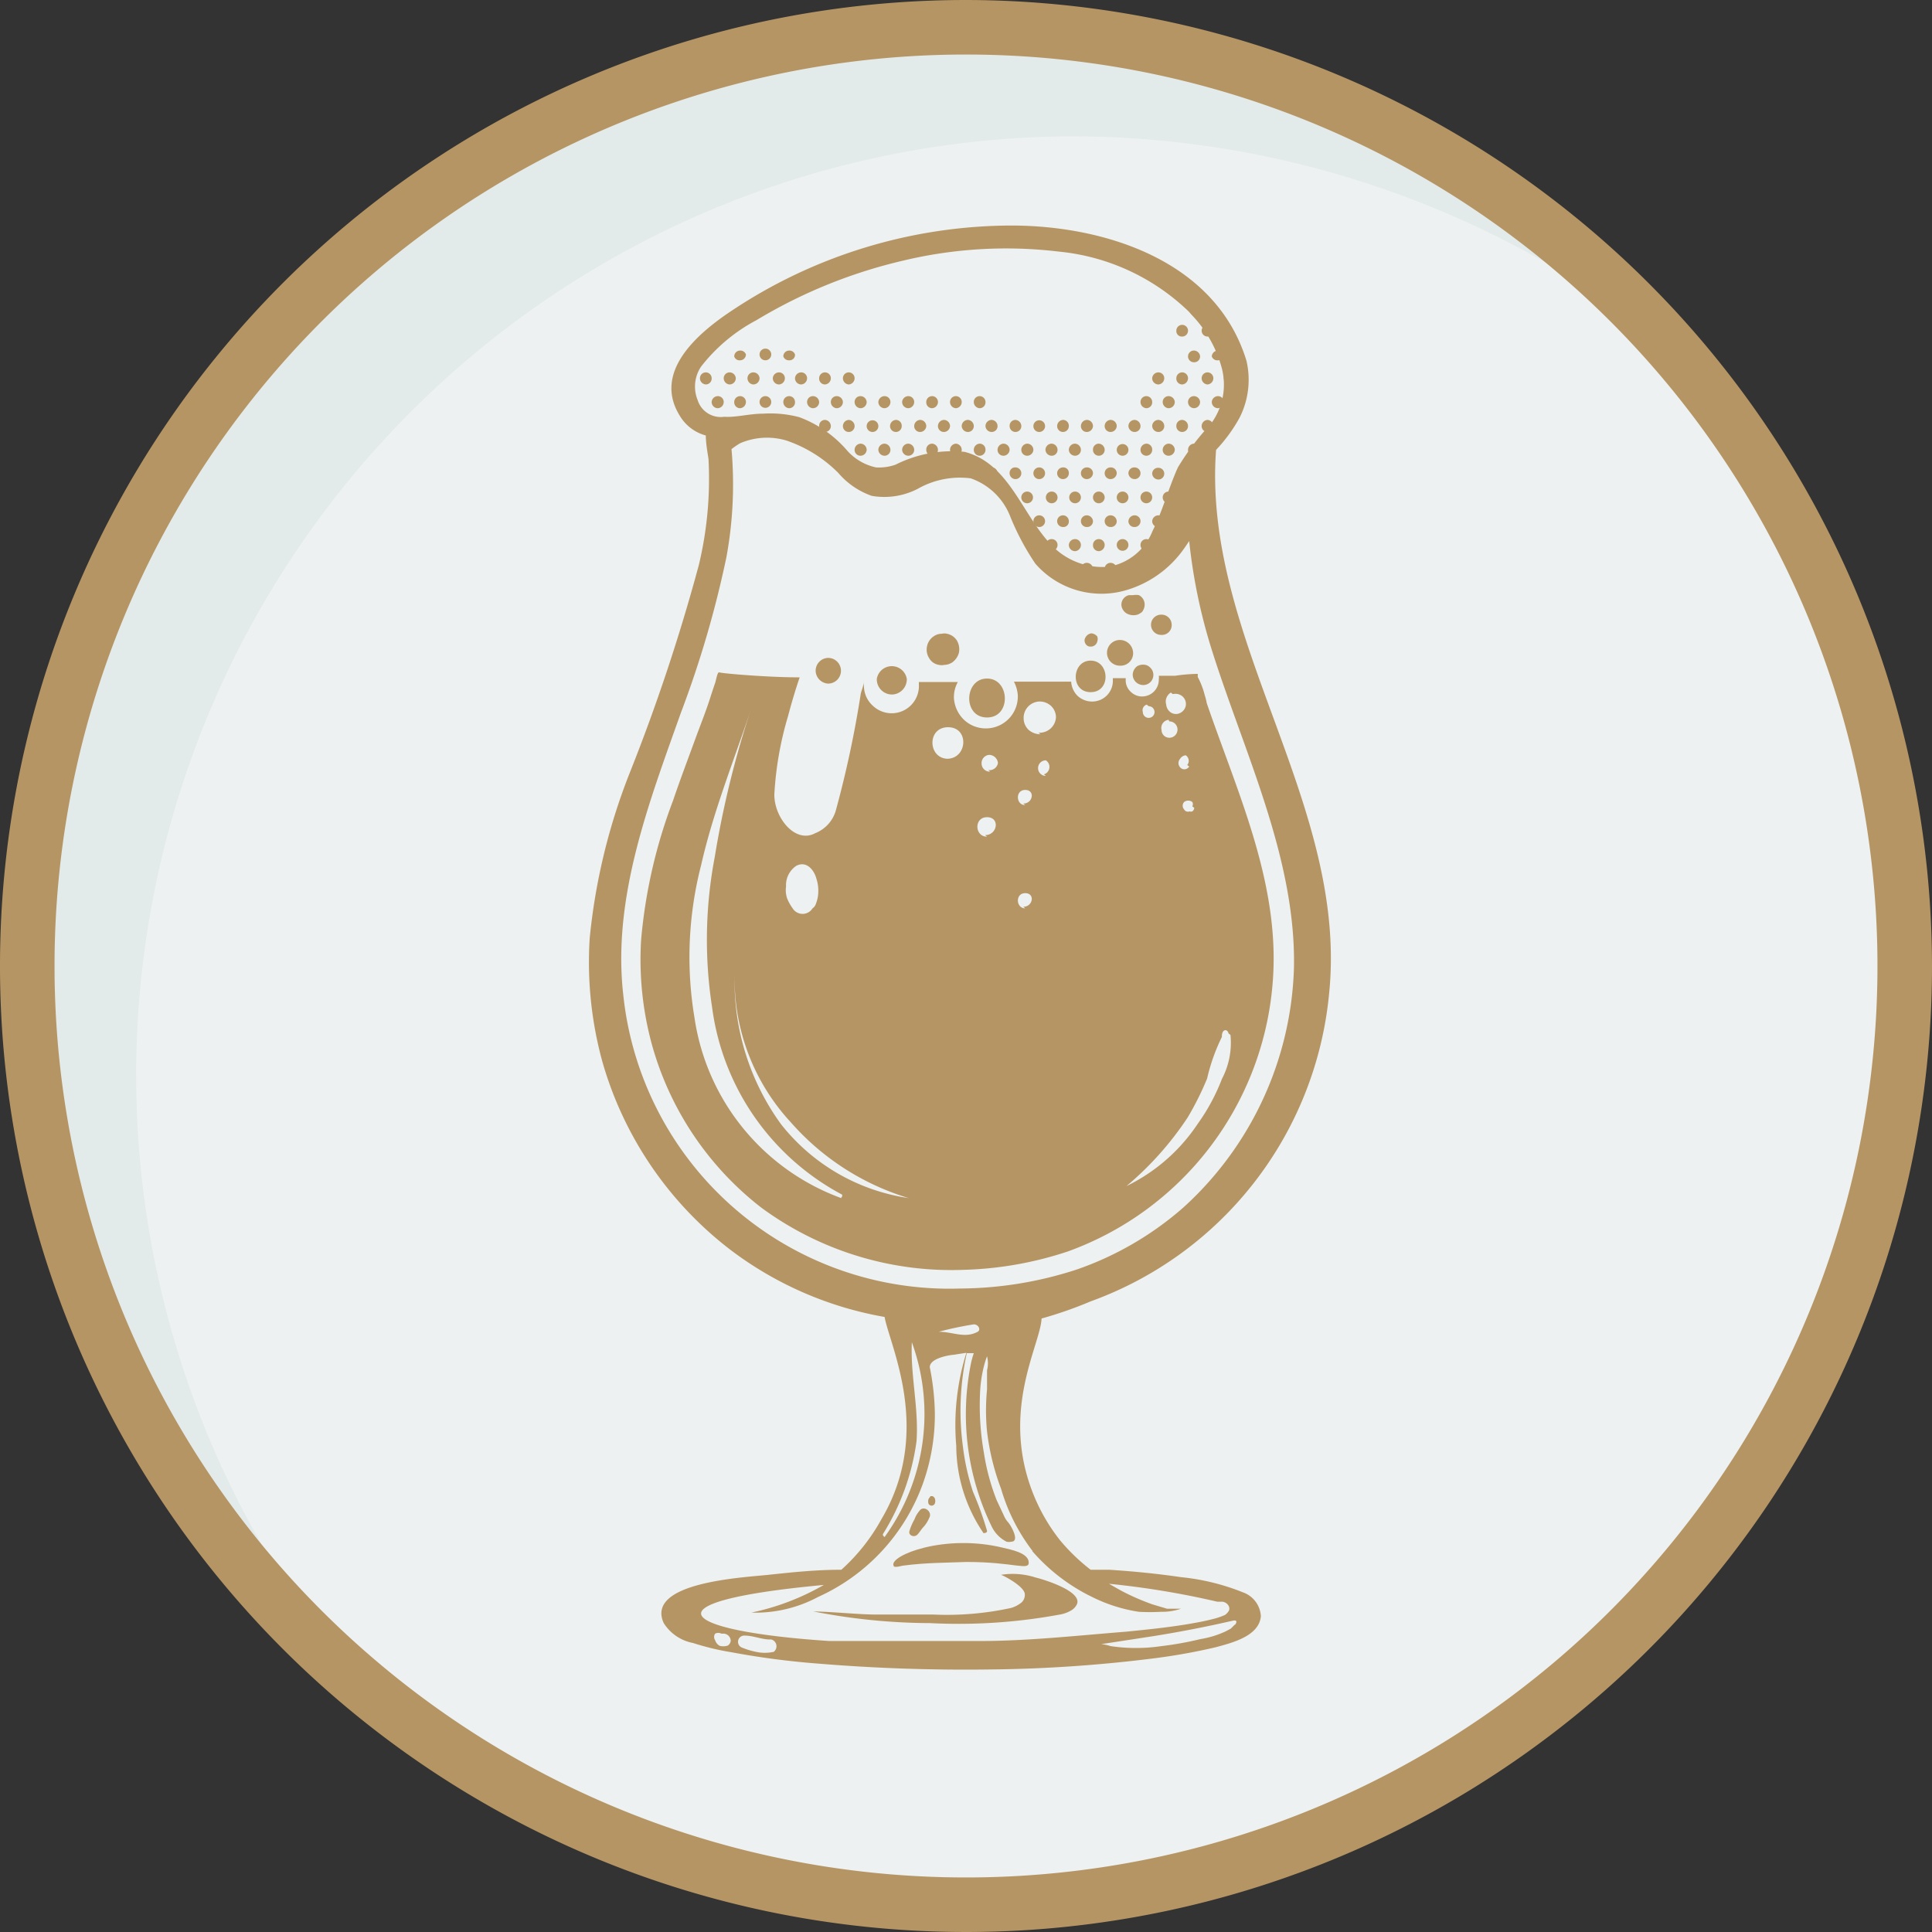 <svg xmlns="http://www.w3.org/2000/svg" viewBox="0 0 49.6 49.6"><rect x="0" y="0" width="49.6" height="49.6" fill="#333333" stroke="none"/><defs><style>.cls-1{fill:#e3eaea;}.cls-2{fill:#edf1f1;}.cls-3,.cls-4{fill:#b69564;}.cls-3{stroke:#b69564;}</style></defs><g id="圖層_2" data-name="圖層 2"><g id="圖層_1-2" data-name="圖層 1"><g id="Outline"><path id="Path_64394" data-name="Path 64394" class="cls-1" d="M48.9,24.8A24.1,24.1,0,1,1,24.8.7,24.11,24.11,0,0,1,48.9,24.8Z"/><path id="Path_64395" data-name="Path 64395" class="cls-2" d="M27.6,3.5A24.11,24.11,0,0,0,9.3,43.3,24.13,24.13,0,0,0,43.1,9.1,24.58,24.58,0,0,0,27.6,3.5Z"/><path id="Path_64396" data-name="Path 64396" class="cls-3" d="M24.8.5A24.3,24.3,0,1,0,49.1,24.8,24.33,24.33,0,0,0,24.8.5Zm0,.4A23.9,23.9,0,1,1,.9,24.8,23.9,23.9,0,0,1,24.8.9Z"/></g><g id="head12"><path class="cls-4" d="M30.65,8a.15.15,0,1,0,0-.3.15.15,0,0,0,0,.3Z"/><path class="cls-4" d="M30.35,8.64a.15.15,0,0,0,.15-.15.15.15,0,0,0-.15-.15.15.15,0,0,0-.15.15A.14.14,0,0,0,30.35,8.64Z"/><path class="cls-4" d="M31,8.64a.15.15,0,0,0,.15-.15.15.15,0,0,0-.3,0A.15.15,0,0,0,31,8.64Z"/><path class="cls-4" d="M19,9.25a.15.15,0,0,0,.15-.15A.15.15,0,0,0,19,9a.15.15,0,0,0-.15.15A.14.14,0,0,0,19,9.25Z"/><path class="cls-4" d="M19.65,9.25a.15.15,0,0,0,.15-.15.15.15,0,0,0-.3,0A.15.15,0,0,0,19.65,9.25Z"/><path class="cls-4" d="M20.26,9.25a.14.14,0,0,0,.15-.15A.15.15,0,0,0,20.26,9a.15.15,0,0,0-.15.15A.15.15,0,0,0,20.26,9.25Z"/><path class="cls-4" d="M30.65,9a.15.15,0,0,0-.15.15.15.15,0,0,0,.15.15.15.15,0,0,0,.16-.15A.16.16,0,0,0,30.65,9Z"/><path class="cls-4" d="M31.27,9.25a.15.15,0,0,0,.15-.15A.15.15,0,0,0,31.27,9a.16.16,0,0,0-.16.15A.15.15,0,0,0,31.27,9.25Z"/><path class="cls-4" d="M18.12,9.56a.15.15,0,0,0-.15.15.16.16,0,0,0,.15.16.15.15,0,0,0,.15-.16A.15.15,0,0,0,18.12,9.56Z"/><path class="cls-4" d="M18.73,9.56a.15.15,0,0,0-.15.15.16.16,0,0,0,.15.16.16.16,0,0,0,.16-.16A.16.16,0,0,0,18.73,9.56Z"/><path class="cls-4" d="M19.34,9.56a.15.15,0,0,0-.15.15.16.16,0,0,0,.15.16.16.16,0,0,0,.16-.16A.16.16,0,0,0,19.34,9.56Z"/><path class="cls-4" d="M20,9.56a.16.16,0,0,0-.16.15.16.16,0,0,0,.16.16.16.16,0,0,0,.15-.16A.15.15,0,0,0,20,9.56Z"/><path class="cls-4" d="M20.57,9.56a.16.16,0,0,0-.16.15.16.16,0,0,0,.16.16.16.16,0,0,0,.15-.16A.15.15,0,0,0,20.57,9.56Z"/><path class="cls-4" d="M21.18,9.87a.16.16,0,0,0,.15-.16.15.15,0,0,0-.15-.15.15.15,0,0,0-.15.15A.15.15,0,0,0,21.18,9.87Z"/><path class="cls-4" d="M21.79,9.87a.16.16,0,0,0,.15-.16.15.15,0,0,0-.3,0A.16.16,0,0,0,21.79,9.87Z"/><path class="cls-4" d="M29.74,9.87a.16.16,0,0,0,.15-.16.15.15,0,0,0-.15-.15.16.16,0,0,0-.16.15A.16.16,0,0,0,29.74,9.87Z"/><path class="cls-4" d="M30.35,9.87a.16.16,0,0,0,.15-.16.15.15,0,0,0-.15-.15.15.15,0,0,0-.15.15A.15.15,0,0,0,30.35,9.87Z"/><path class="cls-4" d="M31,9.87a.16.16,0,0,0,.15-.16.15.15,0,0,0-.3,0A.16.16,0,0,0,31,9.87Z"/><path class="cls-4" d="M31.57,9.56a.15.15,0,0,0-.15.15.16.16,0,0,0,.15.16.15.15,0,0,0,.15-.16A.15.15,0,0,0,31.57,9.56Z"/><path class="cls-4" d="M18.43,10.17a.16.16,0,0,0-.16.15.16.16,0,0,0,.16.16.16.16,0,0,0,.15-.16A.15.15,0,0,0,18.43,10.17Z"/><path class="cls-4" d="M19,10.17a.15.15,0,0,0-.15.15.15.15,0,0,0,.15.16.16.16,0,0,0,.15-.16A.15.15,0,0,0,19,10.17Z"/><path class="cls-4" d="M19.65,10.17a.15.15,0,0,0-.15.15.15.15,0,1,0,.3,0A.15.15,0,0,0,19.65,10.17Z"/><path class="cls-4" d="M20.26,10.17a.15.15,0,0,0-.15.15.16.16,0,0,0,.15.16.15.15,0,0,0,.15-.16A.15.15,0,0,0,20.26,10.17Z"/><path class="cls-4" d="M20.87,10.17a.15.15,0,0,0-.15.15.16.16,0,0,0,.15.16.16.16,0,0,0,.16-.16A.16.16,0,0,0,20.87,10.17Z"/><path class="cls-4" d="M21.48,10.48a.16.16,0,0,0,.16-.16.16.16,0,0,0-.16-.15.15.15,0,0,0-.15.15A.16.16,0,0,0,21.48,10.48Z"/><path class="cls-4" d="M22.09,10.48a.16.16,0,0,0,.16-.16.16.16,0,0,0-.16-.15.15.15,0,0,0-.15.15A.16.16,0,0,0,22.09,10.48Z"/><path class="cls-4" d="M22.71,10.48a.16.16,0,0,0,.15-.16.15.15,0,0,0-.15-.15.16.16,0,0,0-.16.15A.16.16,0,0,0,22.71,10.48Z"/><path class="cls-4" d="M23.32,10.48a.16.16,0,0,0,.15-.16.15.15,0,0,0-.15-.15.16.16,0,0,0-.16.15A.16.16,0,0,0,23.32,10.48Z"/><path class="cls-4" d="M23.93,10.48a.16.16,0,0,0,.15-.16.15.15,0,0,0-.15-.15.15.15,0,0,0-.15.15A.15.15,0,0,0,23.93,10.48Z"/><path class="cls-4" d="M24.54,10.48a.16.16,0,0,0,.15-.16.15.15,0,1,0-.3,0A.16.16,0,0,0,24.54,10.48Z"/><path class="cls-4" d="M25.15,10.48a.15.15,0,0,0,.15-.16.15.15,0,0,0-.15-.15.15.15,0,0,0-.15.15A.16.16,0,0,0,25.15,10.48Z"/><path class="cls-4" d="M29.43,10.48a.15.15,0,0,0,.15-.16.15.15,0,0,0-.15-.15.15.15,0,0,0-.15.15A.16.16,0,0,0,29.43,10.48Z"/><path class="cls-4" d="M30,10.48a.16.16,0,0,0,.16-.16.16.16,0,0,0-.16-.15.15.15,0,0,0-.15.15A.16.16,0,0,0,30,10.48Z"/><path class="cls-4" d="M30.65,10.17a.15.15,0,0,0-.15.15.16.16,0,0,0,.15.16.16.16,0,0,0,.16-.16A.16.16,0,0,0,30.65,10.17Z"/><path class="cls-4" d="M31.27,10.17a.16.16,0,0,0-.16.15.16.16,0,0,0,.16.16.16.16,0,0,0,.15-.16A.15.15,0,0,0,31.27,10.17Z"/><path class="cls-4" d="M21.18,10.78a.15.15,0,0,0-.15.16.15.15,0,0,0,.15.15.15.15,0,0,0,.15-.15A.16.16,0,0,0,21.18,10.78Z"/><path class="cls-4" d="M21.79,10.78a.16.16,0,0,0-.15.16.15.15,0,0,0,.3,0A.16.16,0,0,0,21.79,10.78Z"/><path class="cls-4" d="M22.4,11.09a.15.15,0,0,0,.15-.15.15.15,0,1,0-.3,0A.15.15,0,0,0,22.4,11.09Z"/><path class="cls-4" d="M23,11.09a.15.15,0,0,0,.15-.15.15.15,0,0,0-.15-.16.16.16,0,0,0-.15.16A.15.15,0,0,0,23,11.09Z"/><path class="cls-4" d="M23.62,10.78a.16.16,0,0,0-.15.16.15.15,0,0,0,.15.15.16.16,0,0,0,.16-.15A.16.16,0,0,0,23.62,10.78Z"/><path class="cls-4" d="M24.23,10.78a.16.16,0,0,0-.15.16.15.15,0,0,0,.15.15.16.16,0,0,0,.16-.15A.16.16,0,0,0,24.23,10.78Z"/><path class="cls-4" d="M24.85,10.78a.16.16,0,0,0-.16.16.16.16,0,0,0,.16.15.15.15,0,0,0,.15-.15A.16.16,0,0,0,24.85,10.78Z"/><path class="cls-4" d="M25.46,11.09a.15.15,0,0,0,.15-.15.16.16,0,0,0-.15-.16.16.16,0,0,0-.16.16A.16.16,0,0,0,25.46,11.09Z"/><path class="cls-4" d="M26.07,11.09a.15.15,0,0,0,.15-.15.16.16,0,0,0-.15-.16.15.15,0,0,0-.15.16A.15.15,0,0,0,26.07,11.09Z"/><path class="cls-4" d="M26.68,11.09a.15.15,0,0,0,.15-.15.15.15,0,1,0-.3,0A.15.15,0,0,0,26.68,11.09Z"/><path class="cls-4" d="M27.29,11.09a.15.15,0,0,0,.15-.15.15.15,0,0,0-.15-.16.16.16,0,0,0-.15.16A.15.15,0,0,0,27.29,11.09Z"/><path class="cls-4" d="M27.9,11.09a.16.16,0,0,0,.16-.15.16.16,0,0,0-.16-.16.16.16,0,0,0-.15.16A.15.15,0,0,0,27.9,11.09Z"/><path class="cls-4" d="M28.51,11.09a.16.16,0,0,0,.16-.15.16.16,0,0,0-.16-.16.16.16,0,0,0-.15.16A.15.15,0,0,0,28.51,11.09Z"/><path class="cls-4" d="M29.13,11.09a.15.15,0,0,0,.15-.15.16.16,0,0,0-.15-.16.16.16,0,0,0-.16.16A.16.16,0,0,0,29.13,11.09Z"/><path class="cls-4" d="M29.74,10.78a.16.16,0,0,0-.16.16.16.16,0,0,0,.16.15.15.15,0,0,0,.15-.15A.16.16,0,0,0,29.74,10.78Z"/><path class="cls-4" d="M30.35,10.78a.15.15,0,0,0-.15.16.15.15,0,0,0,.15.15.15.15,0,0,0,.15-.15A.16.16,0,0,0,30.35,10.78Z"/><path class="cls-4" d="M31,10.78a.16.16,0,0,0-.15.16.15.15,0,0,0,.3,0A.16.16,0,0,0,31,10.78Z"/><path class="cls-4" d="M21.48,11.39a.16.16,0,0,0-.15.16.15.15,0,0,0,.15.15.16.16,0,0,0,.16-.15A.16.16,0,0,0,21.48,11.39Z"/><path class="cls-4" d="M22.09,11.39a.16.16,0,0,0-.15.16.15.15,0,0,0,.15.15.16.16,0,0,0,.16-.15A.16.16,0,0,0,22.09,11.39Z"/><path class="cls-4" d="M22.71,11.39a.16.16,0,0,0-.16.16.16.16,0,0,0,.16.15.15.15,0,0,0,.15-.15A.16.16,0,0,0,22.71,11.39Z"/><path class="cls-4" d="M23.32,11.39a.16.16,0,0,0-.16.16.16.16,0,0,0,.16.15.15.15,0,0,0,.15-.15A.16.16,0,0,0,23.32,11.39Z"/><path class="cls-4" d="M23.93,11.39a.15.15,0,0,0-.15.16.15.15,0,0,0,.15.15.15.15,0,0,0,.15-.15A.16.16,0,0,0,23.93,11.39Z"/><path class="cls-4" d="M24.54,11.39a.16.16,0,0,0-.15.16.15.15,0,0,0,.3,0A.16.16,0,0,0,24.54,11.39Z"/><path class="cls-4" d="M25.15,11.39a.16.16,0,0,0-.15.16.15.15,0,0,0,.15.15.15.15,0,0,0,.15-.15A.15.15,0,0,0,25.15,11.39Z"/><path class="cls-4" d="M25.76,11.39a.16.16,0,0,0-.15.16.15.15,0,0,0,.15.15.16.16,0,0,0,.16-.15A.16.16,0,0,0,25.76,11.39Z"/><path class="cls-4" d="M26.37,11.7a.16.16,0,0,0,.16-.15.16.16,0,0,0-.16-.16.16.16,0,0,0-.15.16A.15.15,0,0,0,26.37,11.7Z"/><path class="cls-4" d="M27,11.7a.15.15,0,0,0,.15-.15.16.16,0,0,0-.15-.16.16.16,0,0,0-.16.16A.16.16,0,0,0,27,11.7Z"/><path class="cls-4" d="M27.6,11.7a.15.15,0,0,0,.15-.15.16.16,0,0,0-.15-.16.16.16,0,0,0-.16.16A.16.16,0,0,0,27.6,11.7Z"/><path class="cls-4" d="M28.21,11.7a.15.15,0,0,0,.15-.15.16.16,0,0,0-.15-.16.15.15,0,0,0-.15.16A.15.15,0,0,0,28.21,11.7Z"/><path class="cls-4" d="M28.82,11.7a.15.15,0,0,0,.15-.15.15.15,0,1,0-.3,0A.15.15,0,0,0,28.82,11.7Z"/><path class="cls-4" d="M29.43,11.39a.16.16,0,0,0-.15.16.15.15,0,0,0,.15.15.15.15,0,0,0,.15-.15A.15.15,0,0,0,29.43,11.39Z"/><path class="cls-4" d="M30,11.7a.16.16,0,0,0,.16-.15.16.16,0,0,0-.16-.16.16.16,0,0,0-.15.16A.15.15,0,0,0,30,11.7Z"/><path class="cls-4" d="M30.65,11.39a.16.16,0,0,0-.15.16.15.15,0,0,0,.15.15.16.16,0,0,0,.16-.15A.16.16,0,0,0,30.65,11.39Z"/><path class="cls-4" d="M22.4,12a.15.15,0,0,0-.15.15.15.15,0,1,0,.3,0A.15.15,0,0,0,22.4,12Z"/><path class="cls-4" d="M23,12a.15.15,0,0,0-.15.15.15.15,0,0,0,.15.15.15.15,0,0,0,.15-.15A.14.14,0,0,0,23,12Z"/><path class="cls-4" d="M25.46,12a.15.15,0,0,0-.16.15.16.16,0,0,0,.16.15.15.15,0,0,0,.15-.15A.15.15,0,0,0,25.46,12Z"/><path class="cls-4" d="M26.07,12a.14.14,0,0,0-.15.15.15.15,0,0,0,.15.15.15.15,0,0,0,.15-.15A.15.15,0,0,0,26.07,12Z"/><path class="cls-4" d="M26.68,12a.15.15,0,0,0-.15.15.15.15,0,1,0,.3,0A.15.15,0,0,0,26.68,12Z"/><path class="cls-4" d="M27.29,12a.15.15,0,0,0-.15.15.15.15,0,0,0,.15.15.15.15,0,0,0,.15-.15A.14.14,0,0,0,27.29,12Z"/><path class="cls-4" d="M27.9,12a.15.15,0,0,0-.15.15.15.15,0,0,0,.15.15.16.16,0,0,0,.16-.15A.15.15,0,0,0,27.9,12Z"/><path class="cls-4" d="M28.51,12a.15.15,0,0,0-.15.15.15.15,0,0,0,.15.15.16.16,0,0,0,.16-.15A.15.15,0,0,0,28.51,12Z"/><path class="cls-4" d="M29.13,12a.15.15,0,0,0-.16.15.16.16,0,0,0,.16.15.15.15,0,0,0,.15-.15A.15.15,0,0,0,29.13,12Z"/><path class="cls-4" d="M29.74,12.31a.15.15,0,0,0,.15-.15.15.15,0,0,0-.15-.15.15.15,0,0,0-.16.15A.16.16,0,0,0,29.74,12.31Z"/><path class="cls-4" d="M30.35,12a.14.14,0,0,0-.15.15.15.15,0,0,0,.15.15.15.15,0,0,0,.15-.15A.15.15,0,0,0,30.35,12Z"/><path class="cls-4" d="M26.37,12.62a.15.15,0,1,0,0,.3.15.15,0,1,0,0-.3Z"/><path class="cls-4" d="M27,12.92a.15.15,0,0,0,0-.3.15.15,0,1,0,0,.3Z"/><path class="cls-4" d="M27.6,12.92a.15.15,0,1,0,0-.3.15.15,0,1,0,0,.3Z"/><path class="cls-4" d="M28.21,12.92a.15.15,0,1,0,0-.3.15.15,0,1,0,0,.3Z"/><path class="cls-4" d="M28.82,12.92a.15.15,0,1,0-.15-.15A.15.15,0,0,0,28.82,12.92Z"/><path class="cls-4" d="M29.43,12.92a.15.15,0,1,0,0-.3.15.15,0,0,0,0,.3Z"/><path class="cls-4" d="M30,12.62a.15.15,0,0,0,0,.3.15.15,0,1,0,0-.3Z"/><path class="cls-4" d="M26.68,13.23a.15.15,0,0,0-.15.15.15.15,0,1,0,.3,0A.15.15,0,0,0,26.68,13.23Z"/><path class="cls-4" d="M27.29,13.23a.15.15,0,0,0-.15.15.15.15,0,0,0,.15.15.14.14,0,0,0,.15-.15A.15.15,0,0,0,27.29,13.23Z"/><path class="cls-4" d="M27.9,13.53a.15.15,0,0,0,.16-.15.16.16,0,0,0-.16-.15.15.15,0,0,0-.15.15A.15.15,0,0,0,27.9,13.53Z"/><path class="cls-4" d="M28.51,13.53a.15.15,0,0,0,.16-.15.16.16,0,0,0-.16-.15.15.15,0,0,0-.15.15A.15.15,0,0,0,28.51,13.53Z"/><path class="cls-4" d="M29.13,13.53a.15.15,0,0,0,.15-.15.15.15,0,0,0-.15-.15.16.16,0,0,0-.16.15A.15.15,0,0,0,29.13,13.53Z"/><path class="cls-4" d="M29.74,13.23a.16.16,0,0,0-.16.15.15.15,0,0,0,.16.15.15.15,0,0,0,.15-.15A.15.15,0,0,0,29.74,13.23Z"/><path class="cls-4" d="M27,13.84a.16.16,0,0,0-.16.15.16.16,0,0,0,.16.16.16.16,0,0,0,.15-.16A.15.15,0,0,0,27,13.84Z"/><path class="cls-4" d="M27.6,13.84a.16.16,0,0,0-.16.15.16.16,0,0,0,.16.16.16.16,0,0,0,.15-.16A.15.15,0,0,0,27.6,13.84Z"/><path class="cls-4" d="M28.21,13.84a.15.15,0,0,0-.15.15.15.15,0,0,0,.15.16.16.16,0,0,0,.15-.16A.15.15,0,0,0,28.21,13.84Z"/><path class="cls-4" d="M28.82,13.84a.15.15,0,0,0-.15.15.15.15,0,1,0,.3,0A.15.15,0,0,0,28.82,13.84Z"/><path class="cls-4" d="M29.43,13.84a.15.15,0,0,0-.15.15.16.16,0,0,0,.15.16.15.15,0,0,0,.15-.16A.15.15,0,0,0,29.43,13.84Z"/><path class="cls-4" d="M27.9,14.45a.15.15,0,0,0-.15.15.16.16,0,0,0,.15.16.16.16,0,0,0,.16-.16A.16.16,0,0,0,27.9,14.45Z"/><path class="cls-4" d="M28.51,14.45a.15.15,0,0,0-.15.15.16.16,0,0,0,.15.16.16.16,0,0,0,.16-.16A.16.16,0,0,0,28.51,14.45Z"/><path class="cls-4" d="M29.13,14.45a.16.16,0,0,0-.16.15.16.16,0,0,0,.16.16.16.16,0,0,0,.15-.16A.15.15,0,0,0,29.13,14.45Z"/><path class="cls-4" d="M22.94,40.19c0,.08.22,0,.28,0,.53-.07,1.06-.07,1.59-.09,1.25,0,1.62.24,1.6,0s-.48-.32-.64-.36C24.25,39.36,22.83,39.94,22.94,40.19Z"/><path class="cls-4" d="M31.22,11.55a4,4,0,0,0,.6-.82A2.15,2.15,0,0,0,32,9.26c-.79-2.58-3.65-3.46-6-3.47A13,13,0,0,0,18.75,8c-.82.55-2,1.54-1.3,2.67a1.11,1.11,0,0,0,.67.51c0,.24.07.57.07.62a9.48,9.48,0,0,1-.25,2.71,48.83,48.83,0,0,1-1.8,5.4,15.69,15.69,0,0,0-1,4.17,9.64,9.64,0,0,0,.32,3.16,9.29,9.29,0,0,0,3.31,4.86,9.15,9.15,0,0,0,3.94,1.71c.13.73,1.25,2.94-.08,5.19A4.93,4.93,0,0,1,21.6,40.3c-.63,0-1.22.06-1.87.13s-3.17.19-2.69,1.24a1.14,1.14,0,0,0,.75.51,6.8,6.8,0,0,0,1,.24,20.74,20.74,0,0,0,2.22.29c1.46.12,2.94.17,4.4.15a36.35,36.35,0,0,0,4.17-.28,15.48,15.48,0,0,0,1.63-.29c.4-.11,1.12-.28,1.16-.8a.69.69,0,0,0-.46-.61,5.79,5.79,0,0,0-1.59-.39c-.61-.09-1.23-.15-1.84-.19l-.48,0,0,0a5,5,0,0,1-.78-.75,4.73,4.73,0,0,1-.61-1l0,0c-1-2.23.1-4,.13-4.7A10.32,10.32,0,0,0,28,33.41a9.34,9.34,0,0,0,6.12-7.88C34.63,20.63,30.86,16.41,31.22,11.55ZM17.91,10.27A.92.92,0,0,1,18,9.41a4.41,4.41,0,0,1,1.42-1.19,13,13,0,0,1,3.77-1.53,11.35,11.35,0,0,1,4-.23A5.57,5.57,0,0,1,30.52,8l0,0,.07.08a3.14,3.14,0,0,1,.76,1.31,1.68,1.68,0,0,1-.27,1.5A6.56,6.56,0,0,0,30.24,12c-.24.53-.39,1.11-.65,1.63a1.49,1.49,0,0,1-1.13.92A1.81,1.81,0,0,1,27,14c-.76-.78-1.09-2.11-2.24-2.4a3.23,3.23,0,0,0-1.77.33,1.29,1.29,0,0,1-.5.07h0a1.38,1.38,0,0,1-.73-.42,3,3,0,0,0-1.24-.87,2.91,2.91,0,0,0-.93-.09c-.35,0-.69.1-1,.08A.62.62,0,0,1,17.91,10.27Zm4.76,29.11A6,6,0,0,0,23.53,37c.06-.86-.16-1.69-.12-2.54h0a5.39,5.39,0,0,1-.7,5S22.65,39.42,22.67,39.38Zm-4,2.87a.34.34,0,0,1-.2,0,.25.25,0,0,1-.11-.14.15.15,0,0,1,0-.17.18.18,0,0,1,.16,0h.06a.19.19,0,0,1,.18.19A.18.18,0,0,1,18.68,42.25Zm1.18.16a1.05,1.05,0,0,1-.43,0,1.94,1.94,0,0,1-.39-.12.16.16,0,0,1,.08-.3c.24,0,.46.11.69.1A.18.18,0,0,1,19.86,42.41Zm11.85-.7-.1.1-.13.07a2.45,2.45,0,0,1-.65.2,8.37,8.37,0,0,1-1,.18,4.42,4.42,0,0,1-1.31,0,1,1,0,0,0-.24-.05L29.64,42c.68-.11,1.35-.24,2-.39C31.76,41.58,31.76,41.64,31.71,41.71Zm-5.2-1.89a4.82,4.82,0,0,0,1.42,1.12l.14.07a4.05,4.05,0,0,0,1.18.37,5.24,5.24,0,0,0,.56,0,1.53,1.53,0,0,0,.52-.08l-.19,0-.17,0-.37-.11a6,6,0,0,1-.82-.36l-.3-.17a21.78,21.78,0,0,1,2.78.46l.12,0c.1,0,.23.11.18.23a.35.35,0,0,1-.1.11,1.83,1.83,0,0,1-.33.11c-.23.06-.47.1-.71.14-.5.08-1,.13-1.5.18-1.26.1-2.52.24-3.78.24s-2.55,0-3.83,0c-3.82-.25-4.89-1-.15-1.44a6.29,6.29,0,0,1-1.86.71A3.4,3.4,0,0,0,21,41a5.08,5.08,0,0,0,2.7-2.93A5.24,5.24,0,0,0,24,36.26a6.44,6.44,0,0,0-.13-1.16c0-.23.49-.31.62-.32l.32-.05a6.22,6.22,0,0,0-.26,2.39,4,4,0,0,0,.7,2.24s.1,0,.09-.06a8.64,8.64,0,0,0-.36-1,6,6,0,0,1-.26-1.17,6.85,6.85,0,0,1,.1-2.39H25a2.33,2.33,0,0,0-.07.25,6.59,6.59,0,0,0,.52,4.18.86.86,0,0,0,.39.41.28.28,0,0,0,.12,0c.23,0,0-.41-.08-.5s-.1-.16-.14-.24l-.15-.32a5.64,5.64,0,0,1-.33-1.22,7,7,0,0,1-.1-1.52,3.34,3.34,0,0,1,.12-.78,1.89,1.89,0,0,1,.06-.18.73.73,0,0,1,0,.36c0,.16,0,.33,0,.49a5.57,5.57,0,0,0,0,1.08,6.2,6.2,0,0,0,.36,1.47A4.86,4.86,0,0,0,26.51,39.82ZM25.1,34.19c-.33.18-.64,0-1,0,0,0,0,0,0,0A9.06,9.06,0,0,1,25,34C25.12,34,25.19,34.14,25.1,34.19Zm8.12-9.36A8.65,8.65,0,0,1,30.38,31a8.23,8.23,0,0,1-2.73,1.59,9.8,9.8,0,0,1-3,.49A8.42,8.42,0,0,1,16,25.53c-.28-2.49.66-4.92,1.48-7.23a26.67,26.67,0,0,0,1.17-4,10.33,10.33,0,0,0,.13-2.77,2.17,2.17,0,0,1,.22-.15,1.74,1.74,0,0,1,1.19-.07,3.44,3.44,0,0,1,1.33.83,2,2,0,0,0,.86.59,1.87,1.87,0,0,0,1.18-.18,2.19,2.19,0,0,1,1.36-.27,1.68,1.68,0,0,1,1,.94,6.49,6.49,0,0,0,.66,1.25,2.25,2.25,0,0,0,2.37.67,2.76,2.76,0,0,0,1.33-.9c.09-.11.17-.23.25-.35a14.21,14.21,0,0,0,.56,2.73C31.92,19.28,33.27,22,33.22,24.83Z"/><path class="cls-4" d="M25.7,40.43c.15.06.61.32.61.5a.26.26,0,0,1-.11.23.77.77,0,0,1-.24.12,7.75,7.75,0,0,1-2,.17c-.5,0-1,0-1.46,0s-1.08-.07-1.62-.08c0,0,0,0,0,0a15.77,15.77,0,0,0,3,.3,14.29,14.29,0,0,0,3.33-.22.85.85,0,0,0,.28-.1.36.36,0,0,0,.16-.17c.13-.33-.85-.63-1.06-.68A1.92,1.92,0,0,0,25.7,40.43Z"/><path class="cls-4" d="M23.55,39.4c.06-.06.1-.14.17-.21a.88.88,0,0,0,.14-.23c.08-.15-.14-.32-.25-.18s-.1.16-.14.24a1.39,1.39,0,0,0-.12.28C23.31,39.42,23.47,39.48,23.55,39.4Z"/><path class="cls-4" d="M24,38.6a.19.19,0,0,0,0-.13.12.12,0,0,0-.06-.06h-.05s0,0-.05.07a.19.19,0,0,0,0,.13A.09.09,0,0,0,24,38.6Z"/><path class="cls-4" d="M20.41,41.56h0Z"/><path class="cls-4" d="M24.65,35s0,0,0,0S24.66,35,24.65,35Z"/><path class="cls-4" d="M25.34,18.42c.63,0,.59-1,0-1S24.71,18.42,25.34,18.42Z"/><path class="cls-4" d="M22.91,17.83a.39.39,0,0,0,.37-.4.39.39,0,0,0-.77,0A.39.39,0,0,0,22.91,17.83Z"/><path class="cls-4" d="M28,17.77c.53,0,.49-.81,0-.81S27.47,17.77,28,17.77Z"/><path class="cls-4" d="M29.2,17.1h0a.28.28,0,0,0-.12.23.27.27,0,0,0,.21.25.26.26,0,0,0,.23-.45h0a.24.24,0,0,0-.11-.06A.31.31,0,0,0,29.2,17.1Z"/><path class="cls-4" d="M28.78,17.09a.32.32,0,0,0,.31-.34.34.34,0,0,0-.34-.32.33.33,0,0,0,0,.66Z"/><path class="cls-4" d="M21.26,17.55a.33.33,0,0,0,0-.66.33.33,0,0,0-.32.34A.34.34,0,0,0,21.26,17.55Z"/><path class="cls-4" d="M24.11,17.07a.28.28,0,0,0,.13,0,.39.39,0,0,0,.2-.06.44.44,0,0,0,.18-.26.45.45,0,0,0-.05-.3.39.39,0,0,0-.26-.18.29.29,0,0,0-.13,0,.36.36,0,0,0-.2.06.4.4,0,0,0-.18.26.4.4,0,0,0,.05.3A.35.35,0,0,0,24.11,17.07Z"/><path class="cls-4" d="M28,16.6a.17.17,0,0,0,.17-.13h0a.2.2,0,0,0,0-.13.22.22,0,0,0-.15-.08h0a.2.2,0,0,0-.15.1.15.15,0,0,0,0,.17A.14.14,0,0,0,28,16.6Z"/><path class="cls-4" d="M29,15.78a.35.35,0,0,0,.2,0,.37.37,0,0,0,.12-.07.31.31,0,0,0,.06-.13.27.27,0,0,0-.14-.3.37.37,0,0,0-.15,0l-.11,0a.25.25,0,0,0-.19.26A.28.28,0,0,0,29,15.78Z"/><path class="cls-4" d="M29.83,16.3a.25.25,0,0,0,.25-.27.26.26,0,0,0-.27-.25.26.26,0,1,0,0,.52Z"/><path class="cls-4" d="M21.73,11s0,0,0,0A0,0,0,0,0,21.73,11Z"/><path class="cls-4" d="M30.93,17.85a2.07,2.07,0,0,0-.18-.47h0l0-.08a4.4,4.4,0,0,0-.59.05l-.41,0a.29.29,0,0,1,0,.09.43.43,0,0,1-.41.44.41.41,0,0,1-.3-.11.4.4,0,0,1-.14-.29v-.07l-.33,0v.05a.53.53,0,0,1-.51.55.55.55,0,0,1-.39-.14.56.56,0,0,1-.17-.37v0l-1.47,0a.88.88,0,0,1,.1.35.82.82,0,0,1-.79.85.82.82,0,0,1-.58-.21.85.85,0,0,1-.27-.57.8.8,0,0,1,.1-.41l-1,0v.06a.7.7,0,0,1-1.18.55.69.69,0,0,1-.23-.49.86.86,0,0,1,0-.16h0c0,.11-.05.22-.08.33a27.12,27.12,0,0,1-.64,3,.89.89,0,0,1-.53.59c-.52.28-1.06-.41-1.05-1a8.64,8.64,0,0,1,.35-2c.09-.34.19-.68.3-1-.81,0-2-.1-2.07-.13h0c-.05,0-.08.24-.11.3l-.09.27c-.11.36-.25.71-.38,1.06-.2.55-.41,1.1-.6,1.66a13.32,13.32,0,0,0-.82,3.57,8.26,8.26,0,0,0,.28,2.71A8,8,0,0,0,19.54,31a8.24,8.24,0,0,0,5.21,1.6,9.24,9.24,0,0,0,2.66-.47,8,8,0,0,0,5.25-6.75c.26-2.58-.86-4.94-1.68-7.33A1.42,1.42,0,0,0,30.93,17.85ZM20.18,22.76a.6.6,0,0,1,.26-.53c.26-.14.46.1.52.33A1,1,0,0,1,21,23a.9.9,0,0,1-.06.22.21.21,0,0,1-.08.1.3.3,0,0,1-.51,0,1.23,1.23,0,0,1-.14-.25A.65.65,0,0,1,20.18,22.76Zm1.42,8a5.83,5.83,0,0,1-3.77-4.63A9.45,9.45,0,0,1,18,22.21c.32-1.41.86-2.73,1.31-4.09,0,0,0,0,0,0A24.56,24.56,0,0,0,18.35,22a11.32,11.32,0,0,0-.07,3.85,6.39,6.39,0,0,0,3.34,4.82S21.63,30.74,21.6,30.73Zm1.74,0a5.11,5.11,0,0,1-3.29-1.9,6.25,6.25,0,0,1-1.19-3.81h0a5.42,5.42,0,0,0,1.44,3.76,6.53,6.53,0,0,0,3,1.94Zm1-11.28c-.52,0-.55-.81,0-.81S24.84,19.48,24.31,19.48Zm1,2c-.32,0-.34-.5,0-.5S25.61,21.44,25.29,21.44Zm.08-1.67a.21.21,0,0,1-.22-.21.21.21,0,0,1,.2-.22.23.23,0,0,1,.22.21A.22.22,0,0,1,25.37,19.77Zm.9,3.51c-.24,0-.26-.39,0-.39S26.52,23.28,26.27,23.28Zm0-2.65c-.24,0-.26-.39,0-.39S26.52,20.63,26.27,20.63Zm.53-.75a.2.2,0,0,1,0-.4A.2.2,0,0,1,26.8,19.88Zm-.14-1.07a.46.46,0,0,1-.3-.11.41.41,0,0,1-.13-.29.42.42,0,0,1,.4-.44.43.43,0,0,1,.3.11.41.41,0,0,1,.13.29A.42.42,0,0,1,26.66,18.81Zm3.95,1.89h0a.12.12,0,0,1-.05.09.09.09,0,0,1-.07,0h0a.11.11,0,0,1-.14-.05.14.14,0,0,1,0-.19.17.17,0,0,1,.21,0A.11.11,0,0,1,30.61,20.7Zm-.13-1.06a.15.15,0,0,1-.12.07.14.14,0,0,1-.12-.06.16.16,0,0,1,0-.2.2.2,0,0,1,.15-.1A.17.17,0,0,1,30.48,19.64Zm-.42-1.86a.28.28,0,0,1,.25.06.26.26,0,0,1,.08.25.27.27,0,0,1-.18.19h0a.24.24,0,0,1-.24-.06.27.27,0,0,1-.08-.17h0A.27.27,0,0,1,30.06,17.78Zm-.09.7a.21.21,0,0,1,.21.2.21.21,0,0,1-.2.22.2.2,0,0,1-.21-.2A.21.21,0,0,1,30,18.48Zm-.53-.39a.15.15,0,1,1-.15.15A.15.15,0,0,1,29.44,18.09Zm2.1,8.44a2,2,0,0,1-.22,1.13,5.11,5.11,0,0,1-.62,1.15,4.62,4.62,0,0,1-1.83,1.6s0,0,0,0a8.19,8.19,0,0,0,1.57-1.76,7.66,7.66,0,0,0,.5-1,4.86,4.86,0,0,1,.38-1.07C31.36,26.42,31.51,26.4,31.54,26.53Z"/></g></g></g></svg>